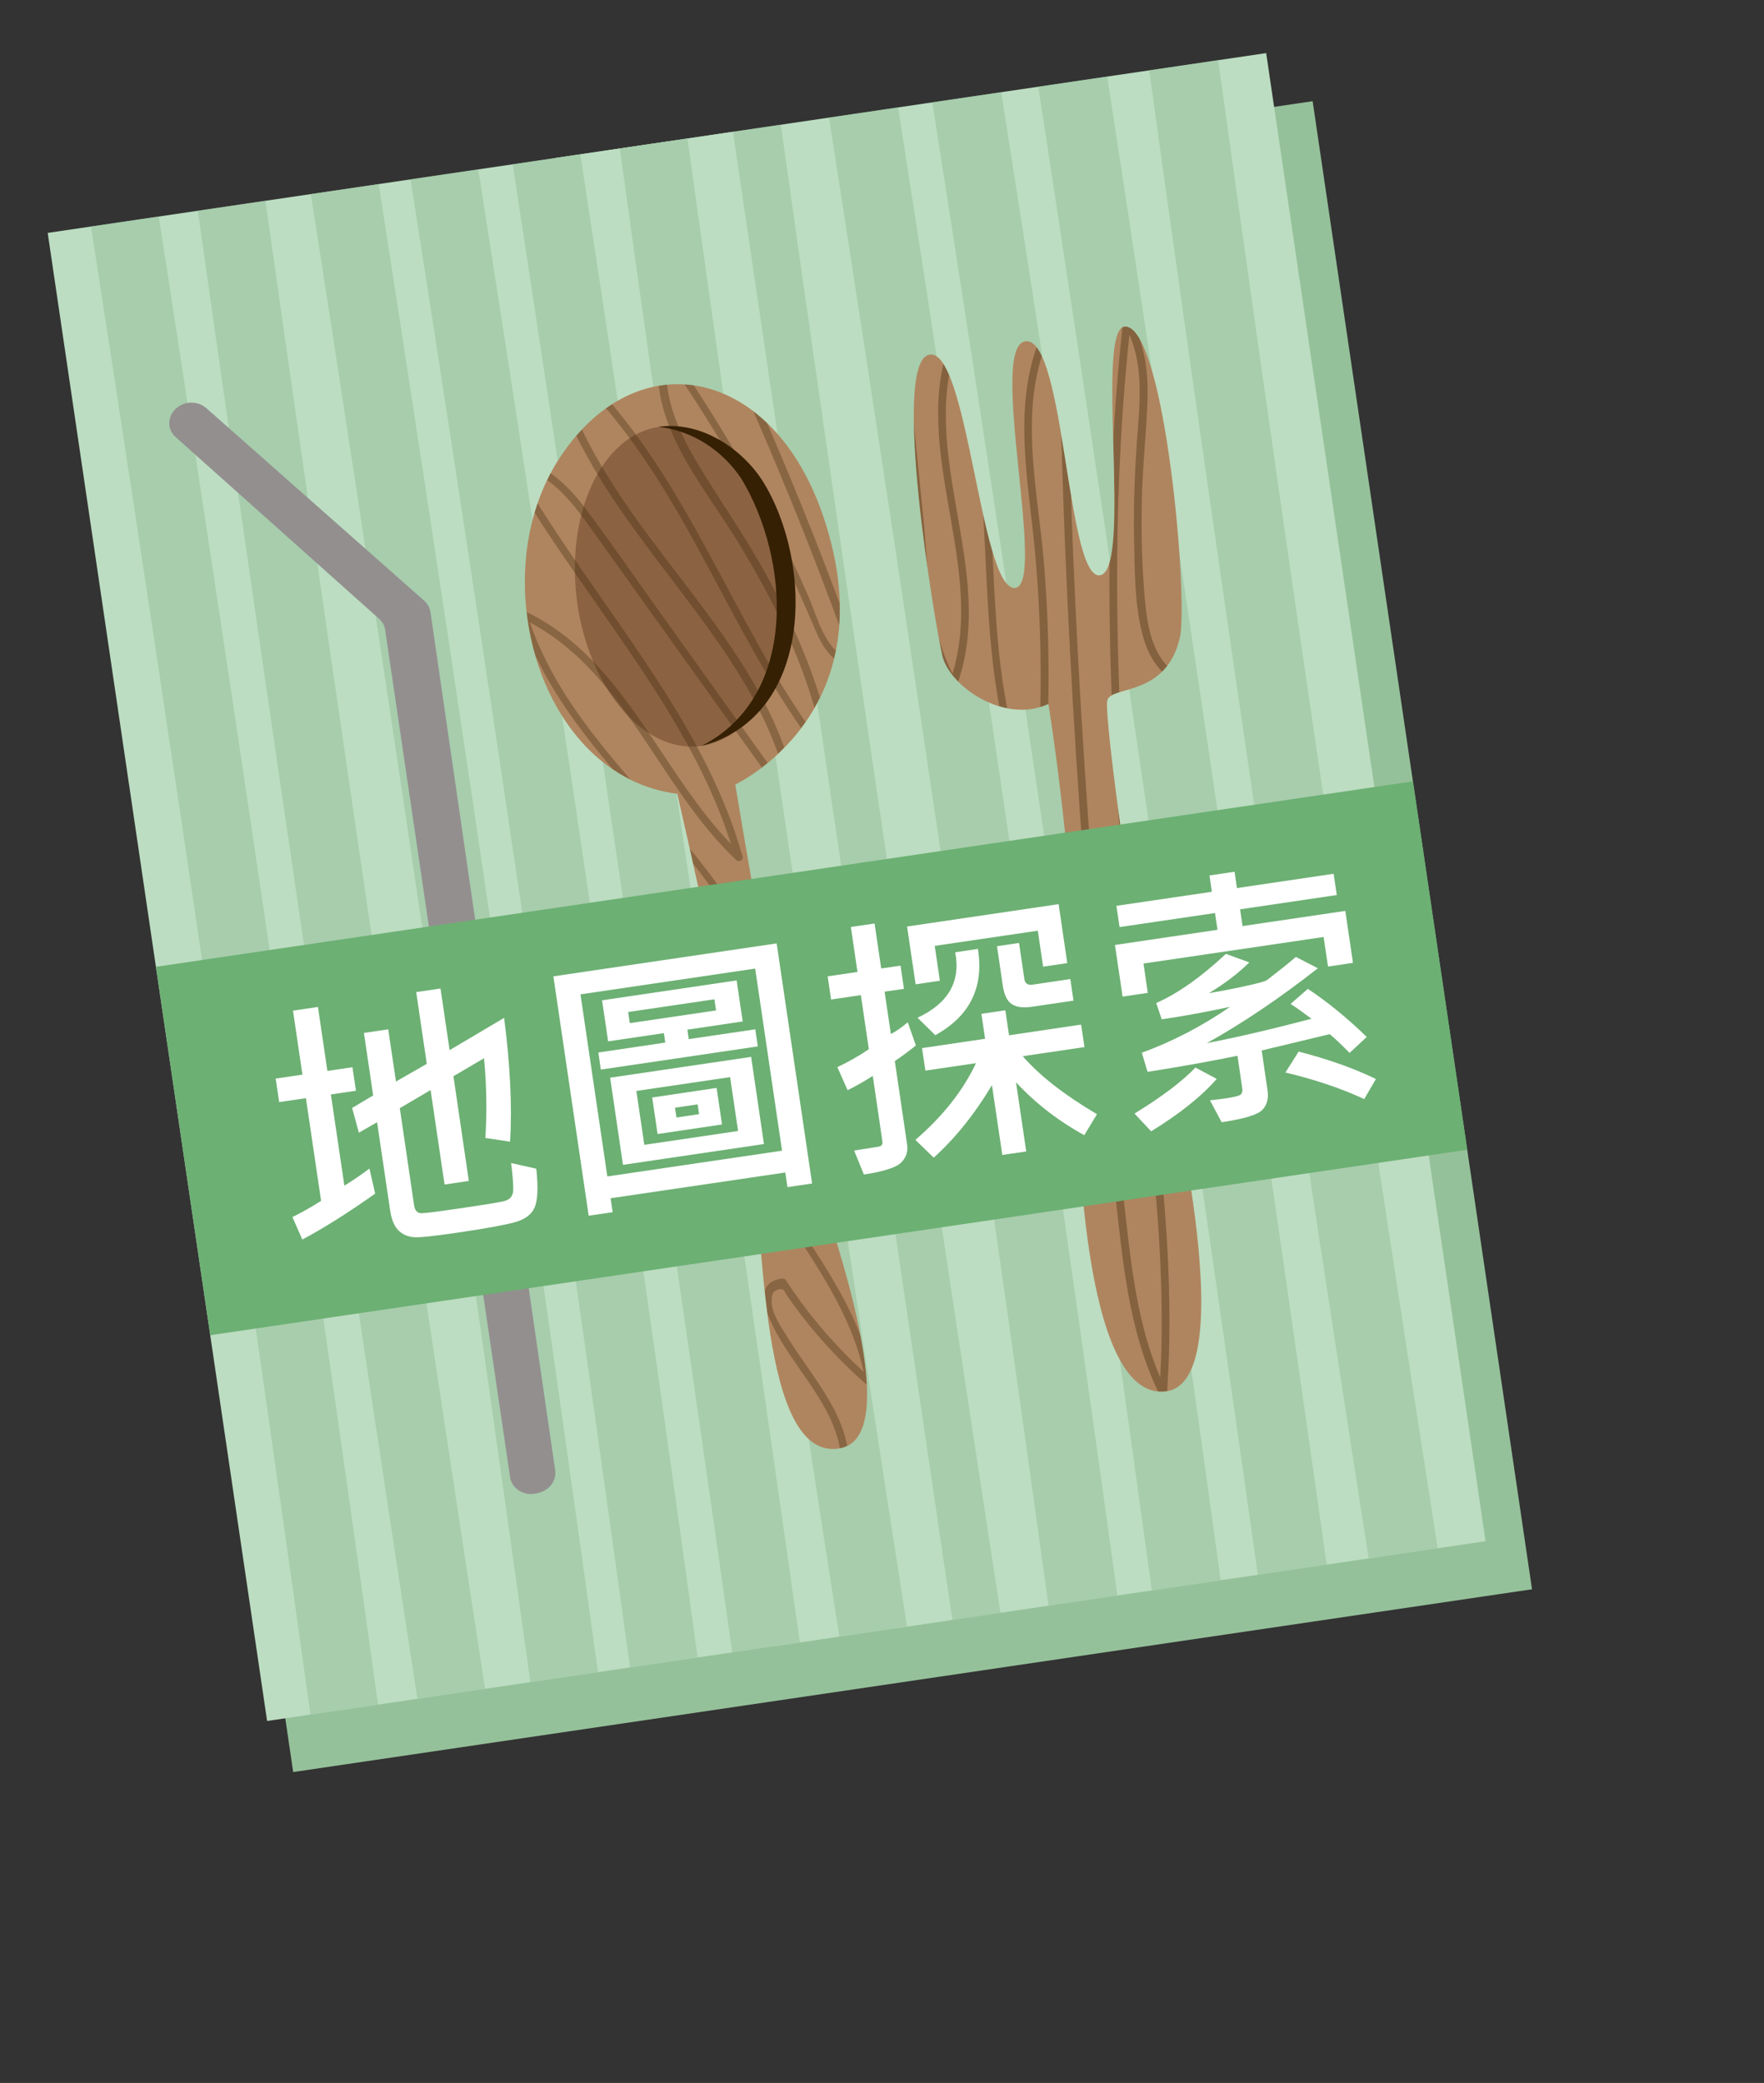 <?xml version="1.0" encoding="UTF-8"?>
<svg id="a" data-name=" 圖層 2" xmlns="http://www.w3.org/2000/svg" width="156.9" height="185.2" xmlns:xlink="http://www.w3.org/1999/xlink" viewBox="0 0 156.9 185.2">
  <rect x="0" y="0" width="156.9" height="185.2" fill="#333333" stroke="none"/>
  <defs>
    <style>
      .f {
        fill: #352003;
      }

      .f, .g, .h, .i, .j, .k, .l, .m, .n {
        stroke-width: 0px;
      }

      .g {
        fill: #bcddc1;
      }

      .o {
        opacity: .31;
      }

      .h {
        fill: #6cb073;
      }

      .i {
        fill: #af855f;
      }

      .p {
        clip-path: url(#d);
      }

      .q {
        opacity: .35;
      }

      .j {
        fill: none;
      }

      .r {
        clip-path: url(#b);
      }

      .k {
        fill: #95c19a;
      }

      .s {
        opacity: .54;
      }

      .t {
        clip-path: url(#e);
      }

      .l {
        fill: #7f5738;
        opacity: .72;
      }

      .u {
        clip-path: url(#c);
      }

      .m {
        fill: #fff;
      }

      .n {
        fill: #938f8f;
      }
    </style>
    <clipPath id="b">
      <rect class="j" x="58.85" y="8.66" width="63.87" height="133.74" transform="translate(-10.05 14.06) rotate(-8.39)"/>
    </clipPath>
    <clipPath id="c">
      <rect class="j" x="13.68" y="15.49" width="61.61" height="133.74" transform="translate(-11.55 7.38) rotate(-8.39)"/>
    </clipPath>
    <clipPath id="d">
      <path class="j" d="M93.25,62.59s2.51,15.3,2.45,28.52c-.06,13.23,1.19,33.6,8.07,32.59,6.88-1.02.29-28.68-1.26-34.08-1.55-5.4-4.31-25.8-4.03-27.31.26-1.39,5.23-.28,6.46-5.6.78-3.39-1.31-27.58-4.84-27.68-2.78-.08.69,21.68-2.26,22.12s-3.11-21.08-6.59-20.81c-3.48.27,1.99,21.98-1.03,21.94-3.02-.04-4.17-21.49-7.58-20.74s.56,24.22,1.19,26.82c.63,2.6,5.42,6.05,9.42,4.24Z"/>
    </clipPath>
    <clipPath id="e">
      <path class="j" d="M71.86,102.82c-1.96-5.71-6.46-33.08-6.46-33.08,0,0,13.65-6.32,7.88-23.68-4.46-13.42-16.55-15.9-23.48-5.39-6.93,10.51-1.81,28.36,10.44,29.9,0,0,5.69,24.61,6.79,33.44.94,7.59.93,26.12,7.75,24.75,6.17-1.24-1.64-22.19-2.92-25.93Z"/>
    </clipPath>
  </defs>
  <rect class="k" x="15.73" y="16.4" width="111.38" height="133.74" transform="translate(-11.39 11.32) rotate(-8.39)"/>
  <g>
    <rect class="g" x="58.85" y="8.66" width="63.87" height="133.74" transform="translate(-10.05 14.06) rotate(-8.39)"/>
    <g class="s">
      <g class="r">
        <g>
          <path class="k" d="M53.21,11.8c2.77,17.83,5.49,35.67,8.15,53.52s5.24,35.49,7.78,53.24c1.45,10.14,2.88,20.29,4.29,30.43.23,1.67,2.37,2.58,3.84,2.18,1.8-.49,2.41-2.16,2.18-3.84-2.49-17.86-5.03-35.72-7.63-53.57s-5.23-35.5-7.92-53.23c-1.54-10.14-3.1-20.27-4.67-30.4-.26-1.67-2.35-2.59-3.84-2.18-1.78.49-2.44,2.17-2.18,3.84h0Z"/>
          <path class="k" d="M63.04,10.06c2.52,17.81,5.08,35.62,7.68,53.42,2.6,17.79,5.25,35.58,7.94,53.36,1.53,10.09,3.07,20.17,4.62,30.26.26,1.67,2.35,2.59,3.84,2.18,1.78-.49,2.44-2.17,2.18-3.84-2.75-17.87-5.46-35.75-8.13-53.63-2.65-17.76-5.25-35.53-7.81-53.3-1.45-10.03-2.88-20.07-4.29-30.11-.24-1.67-2.36-2.58-3.84-2.18-1.8.49-2.42,2.16-2.18,3.84h0Z"/>
          <path class="k" d="M73.49,8.87c2.78,17.81,5.51,35.62,8.18,53.44s5.22,35.33,7.74,53.01c1.43,10.05,2.84,20.1,4.23,30.16.23,1.67,2.37,2.58,3.84,2.18,1.8-.49,2.41-2.16,2.18-3.84-2.45-17.73-4.97-35.44-7.54-53.15-2.58-17.71-5.21-35.4-7.91-53.09-1.54-10.12-3.11-20.25-4.69-30.36-.26-1.67-2.35-2.59-3.84-2.18-1.78.49-2.44,2.17-2.18,3.84h0Z"/>
          <path class="k" d="M82.57,6.84c2.81,17.86,5.56,35.73,8.24,53.61s5.27,35.65,7.8,53.49c1.44,10.12,2.85,20.24,4.24,30.36.23,1.67,2.37,2.58,3.84,2.18,1.8-.49,2.41-2.16,2.18-3.84-2.47-17.94-5-35.87-7.61-53.79s-5.25-35.64-7.98-53.44c-1.54-10.08-3.11-20.15-4.7-30.23-.26-1.67-2.34-2.59-3.84-2.18-1.78.49-2.44,2.17-2.18,3.84h0Z"/>
          <path class="k" d="M92.04,5.66c2.72,17.78,5.41,35.56,8.05,53.34,2.66,17.88,5.28,35.78,7.87,53.67,1.47,10.18,2.93,20.35,4.37,30.53.24,1.67,2.36,2.58,3.84,2.18,1.8-.49,2.42-2.16,2.18-3.84-2.55-17.96-5.13-35.91-7.76-53.85-2.61-17.85-5.26-35.69-7.95-53.53-1.52-10.06-3.04-20.11-4.58-30.16-.26-1.67-2.35-2.59-3.84-2.18-1.78.49-2.44,2.17-2.18,3.84h0Z"/>
          <path class="k" d="M101.9,3.99c2.47,17.85,5,35.69,7.6,53.52,2.61,17.96,5.29,35.91,8.03,53.84,1.54,10.1,3.1,20.19,4.69,30.29.26,1.67,2.35,2.59,3.84,2.18,1.78-.49,2.44-2.17,2.18-3.84-2.8-17.88-5.54-35.76-8.22-53.66-2.68-17.93-5.3-35.86-7.85-53.81-1.43-10.06-2.84-20.12-4.24-30.19-.23-1.67-2.37-2.58-3.84-2.18-1.8.49-2.41,2.16-2.18,3.84h0Z"/>
        </g>
      </g>
    </g>
  </g>
  <g>
    <rect class="g" x="13.68" y="15.49" width="61.61" height="133.74" transform="translate(-11.55 7.38) rotate(-8.39)"/>
    <g class="s">
      <g class="u">
        <g>
          <path class="k" d="M7.84,18.49c2.77,17.83,5.48,35.68,8.15,53.53s5.24,35.49,7.78,53.24c1.45,10.14,2.88,20.29,4.3,30.43.23,1.64,2.32,2.54,3.77,2.14,1.77-.49,2.37-2.12,2.14-3.77-2.49-17.86-5.04-35.72-7.64-53.56-2.59-17.75-5.23-35.5-7.92-53.23-1.54-10.14-3.09-20.27-4.67-30.41-.25-1.64-2.31-2.54-3.77-2.14-1.75.48-2.39,2.13-2.14,3.77h0Z"/>
          <path class="k" d="M17.32,16.8c2.52,17.81,5.08,35.62,7.69,53.42,2.6,17.79,5.25,35.58,7.93,53.36,1.52,10.09,3.06,20.17,4.61,30.26.25,1.64,2.31,2.54,3.77,2.14,1.75-.48,2.39-2.13,2.14-3.77-2.75-17.87-5.46-35.75-8.12-53.63s-5.25-35.53-7.81-53.3c-1.45-10.03-2.88-20.07-4.3-30.1-.23-1.64-2.32-2.54-3.77-2.14-1.76.48-2.37,2.12-2.14,3.77h0Z"/>
          <path class="k" d="M27.4,15.66c2.78,17.81,5.5,35.62,8.17,53.44,2.64,17.66,5.22,35.33,7.74,53.01,1.43,10.05,2.84,20.1,4.24,30.15.23,1.64,2.32,2.54,3.77,2.14,1.77-.49,2.37-2.12,2.14-3.77-2.46-17.73-4.97-35.44-7.55-53.15-2.58-17.71-5.21-35.4-7.91-53.09-1.54-10.12-3.1-20.25-4.68-30.37-.26-1.64-2.3-2.54-3.77-2.14-1.75.48-2.4,2.13-2.14,3.77h0Z"/>
          <path class="k" d="M36.16,13.68c2.81,17.86,5.55,35.73,8.23,53.61s5.27,35.65,7.8,53.49c1.44,10.12,2.85,20.24,4.25,30.36.23,1.64,2.32,2.54,3.77,2.14,1.77-.49,2.37-2.12,2.14-3.77-2.47-17.94-5.01-35.87-7.62-53.79-2.59-17.82-5.25-35.64-7.97-53.44-1.54-10.08-3.11-20.16-4.69-30.23-.26-1.64-2.3-2.54-3.77-2.14-1.74.48-2.4,2.13-2.14,3.77h0Z"/>
          <path class="k" d="M45.29,12.55c2.72,17.78,5.4,35.56,8.05,53.34,2.66,17.89,5.28,35.78,7.87,53.67,1.47,10.18,2.93,20.35,4.37,30.53.23,1.64,2.32,2.54,3.77,2.14,1.76-.48,2.37-2.12,2.14-3.77-2.55-17.96-5.14-35.91-7.77-53.85s-5.26-35.69-7.95-53.53c-1.51-10.06-3.04-20.11-4.58-30.16-.25-1.64-2.31-2.54-3.77-2.14-1.75.48-2.39,2.13-2.14,3.77h0Z"/>
          <path class="k" d="M54.81,10.93c2.48,17.85,5.01,35.69,7.61,53.52s5.29,35.91,8.03,53.85c1.54,10.1,3.1,20.2,4.68,30.29.26,1.64,2.3,2.54,3.77,2.14,1.75-.48,2.4-2.13,2.14-3.77-2.8-17.88-5.53-35.76-8.21-53.66-2.68-17.93-5.3-35.86-7.86-53.81-1.43-10.06-2.85-20.12-4.24-30.19-.23-1.64-2.32-2.54-3.77-2.14-1.77.49-2.37,2.12-2.14,3.77h0Z"/>
        </g>
      </g>
    </g>
  </g>
  <g>
    <path class="i" d="M93.25,62.59s2.51,15.3,2.45,28.52c-.06,13.23,1.19,33.6,8.07,32.59,6.88-1.02.29-28.68-1.26-34.08-1.55-5.4-4.31-25.8-4.03-27.31.26-1.39,5.23-.28,6.46-5.6.78-3.39-1.31-27.58-4.84-27.68-2.78-.08.69,21.68-2.26,22.12s-3.11-21.08-6.59-20.81c-3.48.27,1.99,21.98-1.03,21.94-3.02-.04-4.17-21.49-7.58-20.74s.56,24.22,1.19,26.82c.63,2.6,5.42,6.05,9.42,4.24Z"/>
    <g class="p">
      <g class="q">
        <path class="f" d="M79.83,30.05c.57,5.64,1.14,11.27,1.7,16.91.47,4.68.51,9.8,2.98,13.95.16.27.54.19.64-.08,3.59-10.1-3.74-20.63.15-30.65h-.67c5.18,13.54.65,29.01,7.41,42.12.17.34.62.14.65-.18.7-7.31.77-14.67.17-21.99-.55-6.72-2.41-14.02.56-20.43h-.6c1.24,2.93,1.48,6.09,1.58,9.24s.2,6.37.33,9.56c.26,6.28.59,12.56.99,18.84.82,12.71,1.95,25.4,3.39,38.06.72,6.3,1.18,12.85,4.04,18.62.17.33.63.14.65-.18.88-12.42-1.11-24.78-2.38-37.1-1.27-12.28-2.14-24.61-2.05-36.96.05-7.09.43-14.17,1.21-21.21l-.65.18c1.66,2.76,1.54,5.96,1.3,9.06-.26,3.38-.44,6.75-.36,10.14.06,2.78.04,5.76.75,8.47.53,2.03,1.63,3.79,3.67,4.51.43.15.61-.53.19-.67-2.58-.9-3.3-3.76-3.57-6.2-.34-3.14-.41-6.34-.35-9.5.05-2.95.39-5.87.5-8.81.09-2.57-.17-5.11-1.52-7.35-.19-.32-.62-.15-.65.18-1.38,12.45-1.48,25-.82,37.5.65,12.31,2.2,24.52,3.42,36.78.7,6.98,1.12,13.99.62,21l.65-.18c-2.73-5.5-3.2-11.76-3.89-17.77s-1.35-12.5-1.92-18.76c-1.14-12.69-1.98-25.4-2.51-38.13-.15-3.57-.23-7.15-.38-10.73-.12-3.06-.45-6.08-1.65-8.92-.1-.23-.5-.22-.6,0-2.91,6.28-1.34,13.22-.74,19.81.69,7.64.65,15.33-.09,22.97l.65-.18c-6.72-13.02-2.18-28.48-7.34-41.95-.13-.33-.55-.33-.67,0-3.9,10.06,3.44,20.57-.15,30.65l.64-.08c-2.56-4.3-2.5-9.76-2.99-14.6-.53-5.31-1.07-10.61-1.6-15.92-.04-.44-.74-.45-.7,0h0Z"/>
      </g>
    </g>
  </g>
  <g>
    <g>
      <g>
        <path class="i" d="M60.24,70.57s5.69,24.61,6.79,33.44c.94,7.59.93,26.12,7.75,24.75,6.17-1.24-1.64-22.19-2.92-25.93-1.96-5.71-6.46-33.08-6.46-33.08,0,0,13.65-6.32,7.88-23.68-4.46-13.42-16.55-15.9-23.48-5.39-6.93,10.51-1.81,28.36,10.44,29.9Z"/>
        <path class="l" d="M69.68,50.77c1.06,7.83-2.19,14.79-7.25,15.55-5.07.75-10.03-4.98-11.1-12.81-1.06-7.83,2.19-14.79,7.25-15.55,5.07-.75,10.03,4.98,11.1,12.81Z"/>
      </g>
      <path class="f" d="M62.42,66.31c8.62-4.41,7.85-16.57,3.52-23.75-1.62-2.42-4.24-4.26-7.36-4.61,3.58-.52,7.22,1.72,9.22,4.76,4.6,7.31,4.58,20.97-5.37,23.6h0Z"/>
    </g>
    <g class="t">
      <g class="o">
        <path class="f" d="M72.6,40.64c-1.29-2.23-2.79-4.32-5.41-5.01-.3-.08-.49.23-.38.49,3.31,7.54,6.34,15.19,9.09,22.95l.32-.42c-2.68-.07-3.46-3.69-4.33-5.67-1.13-2.58-2.35-5.12-3.65-7.62-2.63-5.04-5.61-9.9-8.88-14.55-.15-.21-.54-.22-.61.08-1.36,6.53,3.8,12.22,6.95,17.4,3.66,6.03,6.75,12.49,7.83,19.53l.56-.32c-7.97-9.97-11.78-22.62-20.24-32.25-.49-.56-.99-1.1-1.51-1.64-.29-.3-.75-.99-1.16-1.1-.8-.2-1.38.84-1.47,1.47-.14.97.31,1.91.67,2.79.5,1.23,1.08,2.43,1.72,3.59,2.8,5.13,6.57,9.64,10.03,14.33,3.81,5.16,7.38,10.73,8.26,17.21l.61-.26c-4.23-5.91-8.46-11.83-12.69-17.74-2.04-2.85-4.02-5.74-6.12-8.54-1.5-2.01-3.23-3.74-5.68-4.49-.22-.07-.4.11-.42.32-.13,1.49.47,2.76,1.23,4.01.88,1.45,1.83,2.85,2.79,4.25,1.96,2.88,3.99,5.71,5.95,8.59,3.85,5.67,7.46,11.6,9.33,18.24l.56-.32c-7.11-6.67-9.99-17.17-19.22-21.6-.25-.12-.58.08-.49.38,4.25,13.78,19.52,21.37,22.4,35.73l.56-.32c-2.44-3.1-4.88-6.19-7.32-9.29-.17-.22-.6-.04-.57.24.6,4.89,3.57,8.93,6.35,12.83s6.01,8.46,5.71,13.68l.62-.17c-3.01-4.31-5.97-8.65-8.88-13.02-.17-.26-.64-.18-.62.17.48,10.85,10.83,17.9,12.52,28.38l.56-.32c-2.94-2.59-5.52-5.52-7.66-8.81-.06-.09-.17-.18-.29-.16-3.63.34-.26,5.42.6,6.72,2.16,3.24,5.07,6.6,4.55,10.76-.05.42.61.42.67,0,.59-4.75-3.04-8.45-5.35-12.19-.57-.93-1.48-2.17-1.45-3.31.01-.52.06-.84.56-1,.56-.17.56.17.84.59.41.59.83,1.17,1.27,1.74,1.72,2.23,3.66,4.27,5.78,6.13.26.23.61,0,.56-.32-1.68-10.42-12.02-17.46-12.5-28.2l-.62.17c2.92,4.37,5.88,8.71,8.88,13.02.19.27.6.17.62-.17.61-10.45-10.83-16.55-12.05-26.51l-.57.24c2.44,3.1,4.88,6.19,7.32,9.29.22.28.61-.03.56-.32-2.89-14.4-18.15-21.96-22.4-35.73l-.49.38c9.16,4.4,12.03,14.87,19.09,21.5.24.22.65,0,.56-.32-1.77-6.28-5.07-11.95-8.68-17.34-1.86-2.78-3.8-5.5-5.7-8.25-.97-1.4-1.92-2.81-2.84-4.23-1-1.55-2.21-3.16-2.04-5.1l-.42.32c2.92.89,4.66,3.3,6.36,5.67,1.97,2.76,3.94,5.51,5.91,8.27,3.94,5.51,7.88,11.02,11.83,16.53.23.32.66.12.61-.26-1.46-10.66-9.73-18.59-15.52-27.1-1.48-2.17-2.85-4.43-3.96-6.81-.46-1-1.49-2.72-1.15-3.9s1.17-.14,1.62.32c.61.63,1.19,1.28,1.76,1.95,3.9,4.57,6.82,9.84,9.64,15.12,3.08,5.76,6.11,11.56,10.21,16.67.23.29.6-.04.56-.32-.99-6.48-3.69-12.51-6.97-18.14-1.65-2.83-3.52-5.5-5.2-8.31-1.84-3.07-3.36-6.47-2.6-10.12l-.61.08c3.62,5.15,6.88,10.55,9.72,16.18,1.42,2.83,2.69,5.72,3.94,8.63.72,1.7,1.75,3.31,3.78,3.36.2,0,.39-.22.32-.42-2.77-7.81-5.83-15.52-9.16-23.11l-.38.49c2.44.64,3.81,2.63,5.01,4.71.21.37.79.04.57-.34h0Z"/>
      </g>
    </g>
  </g>
  <path class="n" d="M15.63,38.87l18.08,16.14c.3.27.5.62.55,1.01l11.11,75.32c.16,1.06,1.28,1.72,2.4,1.43l.19-.05c.94-.25,1.55-1.1,1.42-1.99l-11.09-76.3c-.06-.39-.25-.75-.56-1.02l-19.39-17.13c-.74-.65-1.92-.64-2.67.03h0c-.8.71-.82,1.87-.04,2.56Z"/>
  <rect class="h" x="15.69" y="77.53" width="113.01" height="33.11" transform="translate(-12.96 11.55) rotate(-8.39)"/>
  <g>
    <path class="m" d="M33.37,106.13c-2.45,1.73-4.61,3.09-6.48,4.08l-.88-2c.84-.41,1.69-.89,2.55-1.44l-1.35-9.13-2.38.35-.31-2.09,2.38-.35-.84-5.69,2.22-.33.84,5.69,2.23-.33.31,2.09-2.23.33,1.2,8.11c.77-.47,1.52-.98,2.23-1.52l.51,2.23ZM47.7,103.91c.18,1.65.13,2.8-.14,3.43-.27.64-.86,1.08-1.76,1.33-.9.25-2.51.54-4.84.89-1.83.27-3.08.42-3.75.45-.67.03-1.23-.14-1.66-.51-.43-.36-.71-.97-.84-1.82l-1.17-7.9-1.62.93-.6-2.2,1.87-1.11-.82-5.56,2.16-.32.69,4.64,2.74-1.57-.94-6.38,2.16-.32.81,5.48,4.85-2.87c.54,4.24.72,7.91.53,11.01l-2.2-.33c.15-2.34.11-4.71-.12-7.09l-2.72,1.6,1.37,9.31-2.16.32-1.24-8.4-2.74,1.61,1.27,8.63c.07.48.29.71.65.71.36,0,1.5-.15,3.42-.43s3.23-.49,3.84-.62.9-.46.91-1.02-.06-1.36-.19-2.39l2.23.5Z"/>
    <path class="m" d="M72.22,105.23l-2.18.32-.19-1.3-15.54,2.29.18,1.24-2.13.31-3.14-21.28,19.86-2.93,3.15,21.34ZM69.56,102.31l-2.39-16.19-15.54,2.29,2.39,16.19,15.54-2.29ZM67.39,93.04l-13.95,2.06-.22-1.52,5.95-.88-.12-.84-4.96.73-.54-3.65,11.97-1.77.54,3.65-4.92.73.12.84,5.92-.87.22,1.52ZM67.95,101.72l-12.54,1.85-1.14-7.75,12.54-1.85,1.14,7.75ZM65.65,100.56l-.71-4.79-8.34,1.23.71,4.79,8.34-1.23ZM63.69,89.84l-.15-.99-7.67,1.13.15.99,7.67-1.13ZM64.22,99.98l-5.73.85-.48-3.25,5.73-.85.48,3.25ZM62.18,99.06l-.13-.87-2.01.3.13.87,2.01-.3Z"/>
    <path class="m" d="M81.47,92.95c-.66.53-1.28.99-1.88,1.39l1.09,7.39c.1.66-.08,1.2-.53,1.64-.45.44-1.55.79-3.31,1.06l-.87-2.13,2.19-.35c.26-.04.37-.21.32-.51l-.85-5.78c-.72.46-1.46.89-2.24,1.27l-.91-2.05c.94-.44,1.88-.97,2.8-1.59l-.71-4.81-2.65.39-.3-2.06,2.65-.39-.59-4,2.11-.31.59,4,1.72-.25.3,2.06-1.72.25.56,3.77c.53-.28,1.03-.64,1.5-1.05l.72,2.05ZM97.57,99.07l-1.13,1.86c-2.32-1.27-4.34-2.84-6.07-4.7l.91,6.15-2.13.31-.92-6.21c-1.55,2.59-3.28,4.74-5.18,6.45l-1.63-1.58c2.43-2.09,4.23-4.37,5.39-6.82l-4.5.66-.3-2,5.61-.83-.33-2.22,2.13-.31.33,2.22,6.41-.95.3,2-5.49.81c1.48,1.71,3.68,3.43,6.59,5.15ZM86.98,84.37c.55,3.42-.72,5.98-3.79,7.67l-1.58-1.55c2.74-1.28,3.86-3.22,3.35-5.82l2.01-.3ZM94.94,85.63l-2.16.32-.47-3.2-9.17,1.35.46,3.1-2.16.32-.76-5.14,13.48-1.99.77,5.24ZM95.48,88.97l-3.67.54c-.81.12-1.42.04-1.83-.24s-.67-.83-.79-1.66l-.51-3.48,1.96-.29.47,3.2c.06.4.3.57.73.51l3.36-.5.28,1.9Z"/>
    <path class="m" d="M108.22,95.93c-1.36,1.56-3.31,3.11-5.83,4.66l-1.48-1.58c2.45-1.5,4.25-2.87,5.42-4.09l1.9,1.01ZM120.35,85.61l-2.23.33-.39-2.63-16.02,2.36.38,2.61-2.24.33-.68-4.59,9.12-1.35-.22-1.49-8.49,1.25-.28-1.89,8.49-1.25-.21-1.45,2.23-.33.21,1.45,8.6-1.27.28,1.89-8.6,1.27.22,1.49,9.14-1.35.68,4.62ZM121.55,92.21l-1.51,1.41c-.75-.77-1.34-1.32-1.77-1.67l-6.05,1.45.52,3.53c.11.73-.04,1.31-.45,1.74-.41.44-1.61.81-3.63,1.11l-1.04-1.95c.55-.06,1.02-.11,1.39-.17.72-.11,1.16-.21,1.31-.32s.21-.28.18-.52l-.43-2.95c-2.45.5-5.12.98-8,1.43l-.51-1.7c2.74-1,5.35-2.36,7.85-4.08-2.15.46-4.17.83-6.08,1.11l-.49-1.45c1.9-.83,3.97-2.29,6.2-4.37l2.08.76c-1.02,1-2.22,1.91-3.6,2.74.87-.15,1.74-.32,2.63-.5,1.55-.33,2.41-.55,2.56-.68,1.09-.84,1.94-1.52,2.55-2.05l1.96,1.01c-3.41,2.67-6.7,4.89-9.88,6.66,2.63-.51,5.74-1.23,9.31-2.17-.61-.46-1.22-.91-1.86-1.32l1.54-1.34c1.77,1.18,3.51,2.6,5.24,4.28ZM122.38,95.94l-1.04,1.78c-2.05-.95-4.39-1.74-7.01-2.36l1.18-1.86c2.65.68,4.94,1.5,6.88,2.44Z"/>
  </g>
</svg>
